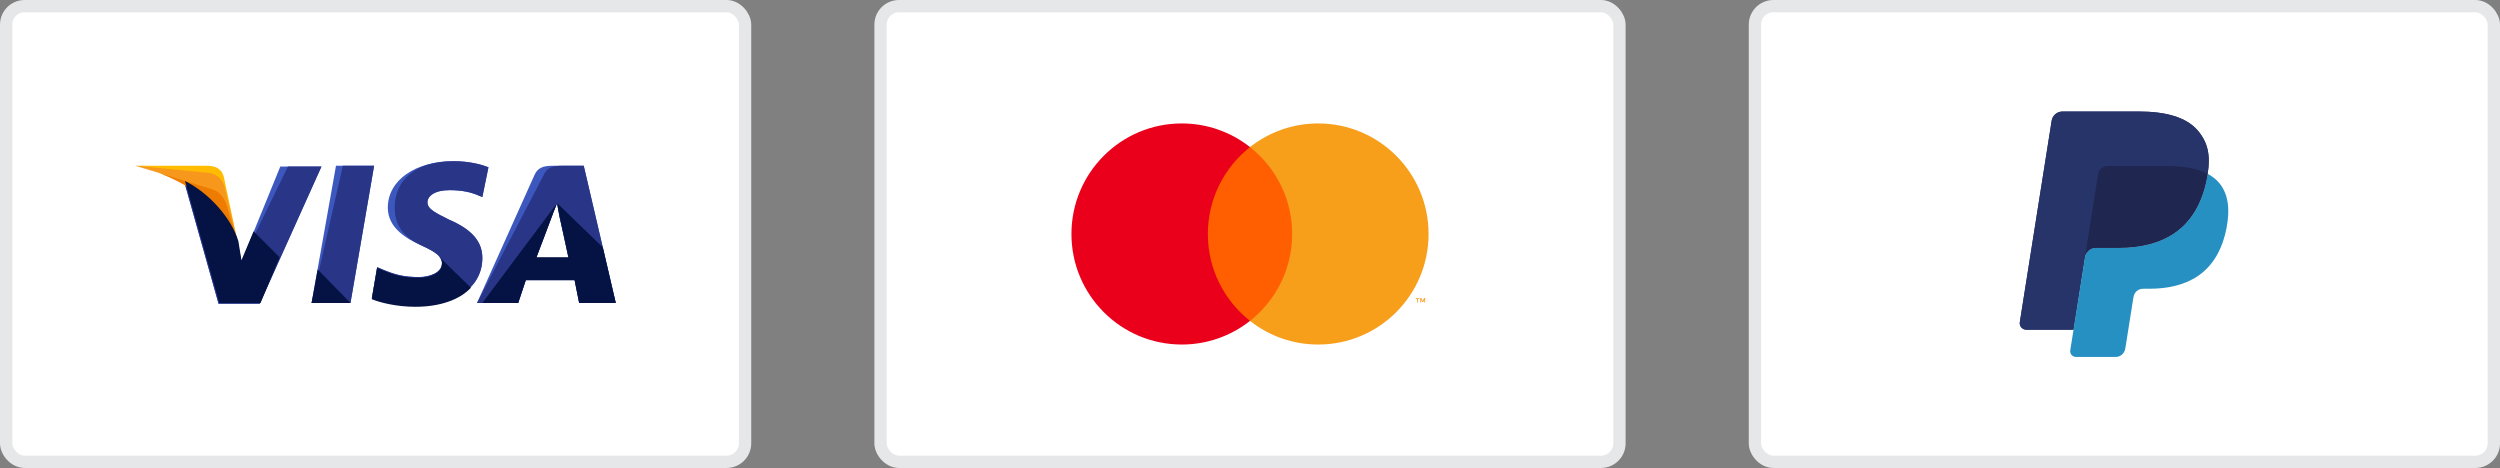 <svg width="203" height="38" viewBox="0 0 203 38" fill="none" xmlns="http://www.w3.org/2000/svg">
<rect x="0" y="0" width="203" height="38" fill="#808080" stroke="none"/>
<rect x="0.5" y="0.5" width="60" height="37" rx="1.5" fill="white"/>
<path d="M25.301 24.602L27.282 13.459H30.378L28.458 24.602H25.301Z" fill="#3C58BF"/>
<path d="M25.301 24.602L27.839 13.459H30.378L28.458 24.602H25.301Z" fill="#293688"/>
<path d="M39.662 13.583C39.043 13.335 38.052 13.088 36.814 13.088C33.719 13.088 31.49 14.636 31.49 16.864C31.49 18.535 33.038 19.402 34.276 19.959C35.514 20.517 35.886 20.888 35.886 21.383C35.886 22.126 34.895 22.497 34.029 22.497C32.79 22.497 32.109 22.312 31.057 21.878L30.624 21.693L30.19 24.231C30.933 24.54 32.295 24.85 33.719 24.85C37 24.85 39.167 23.302 39.167 20.95C39.167 19.65 38.362 18.659 36.505 17.855C35.39 17.297 34.709 16.988 34.709 16.431C34.709 15.935 35.267 15.44 36.505 15.44C37.557 15.44 38.3 15.626 38.857 15.874L39.167 15.997L39.662 13.583Z" fill="#3C58BF"/>
<path d="M39.662 13.583C39.043 13.335 38.052 13.088 36.814 13.088C33.719 13.088 32.048 14.636 32.048 16.864C32.048 18.535 33.038 19.402 34.276 19.959C35.514 20.517 35.886 20.888 35.886 21.383C35.886 22.126 34.895 22.497 34.029 22.497C32.79 22.497 32.109 22.312 31.057 21.878L30.624 21.693L30.19 24.231C30.933 24.54 32.295 24.85 33.719 24.85C37 24.85 39.167 23.302 39.167 20.95C39.167 19.65 38.362 18.659 36.505 17.855C35.39 17.297 34.709 16.988 34.709 16.431C34.709 15.935 35.267 15.44 36.505 15.44C37.557 15.44 38.3 15.626 38.857 15.874L39.167 15.997L39.662 13.583Z" fill="#293688"/>
<path d="M44.986 13.459C44.243 13.459 43.686 13.521 43.376 14.264L38.733 24.602H42.076L42.695 22.745H46.657L47.029 24.602H50L47.4 13.459H44.986ZM43.562 20.887C43.748 20.33 44.8 17.607 44.8 17.607C44.8 17.607 45.048 16.926 45.233 16.492L45.419 17.545C45.419 17.545 46.038 20.33 46.162 20.95H43.562V20.887Z" fill="#3C58BF"/>
<path d="M45.729 13.459C44.986 13.459 44.429 13.521 44.119 14.264L38.733 24.602H42.076L42.695 22.745H46.657L47.029 24.602H50L47.4 13.459H45.729ZM43.562 20.887C43.81 20.268 44.8 17.607 44.8 17.607C44.8 17.607 45.048 16.926 45.233 16.492L45.419 17.545C45.419 17.545 46.038 20.33 46.162 20.95H43.562V20.887Z" fill="#293688"/>
<path d="M19.604 21.26L19.294 19.65C18.737 17.793 16.942 15.75 14.961 14.76L17.747 24.664H21.09L26.104 13.521H22.761L19.604 21.26Z" fill="#3C58BF"/>
<path d="M19.604 21.26L19.294 19.65C18.737 17.793 16.942 15.75 14.961 14.76L17.747 24.664H21.09L26.104 13.521H23.38L19.604 21.26Z" fill="#293688"/>
<path d="M11 13.459L11.557 13.583C15.519 14.511 18.243 16.864 19.295 19.649L18.181 14.388C17.995 13.645 17.438 13.459 16.757 13.459H11Z" fill="#FFBC00"/>
<path d="M11 13.459C14.962 14.388 18.243 16.802 19.295 19.587L18.243 15.192C18.057 14.45 17.438 14.016 16.757 14.016L11 13.459Z" fill="#F7981D"/>
<path d="M11 13.459C14.962 14.388 18.243 16.802 19.295 19.587L18.552 17.173C18.367 16.43 18.119 15.688 17.252 15.378L11 13.459Z" fill="#ED7C00"/>
<path d="M22.7 20.888L20.595 18.783L19.605 21.135L19.357 19.588C18.8 17.731 17.005 15.688 15.024 14.697L17.81 24.602H21.152L22.7 20.888Z" fill="#051244"/>
<path d="M28.457 24.601L25.795 21.877L25.3 24.601H28.457Z" fill="#051244"/>
<path d="M35.577 20.764C35.824 21.011 35.948 21.197 35.886 21.445C35.886 22.188 34.896 22.559 34.029 22.559C32.791 22.559 32.11 22.373 31.058 21.94L30.624 21.754L30.191 24.292C30.934 24.602 32.296 24.911 33.719 24.911C35.7 24.911 37.31 24.354 38.239 23.364L35.577 20.764Z" fill="#051244"/>
<path d="M39.166 24.602H42.076L42.695 22.745H46.657L47.028 24.602H50L48.947 20.083L45.233 16.492L45.419 17.483C45.419 17.483 46.038 20.268 46.162 20.887H43.562C43.809 20.268 44.8 17.607 44.8 17.607C44.8 17.607 45.047 16.925 45.233 16.492" fill="#051244"/>
<rect x="0.5" y="0.5" width="60" height="37" rx="1.5" stroke="#E6E7E9"/>
<rect x="71.5" y="0.5" width="60" height="37" rx="1.5" fill="white"/>
<path d="M115.72 24.561V24.213H115.629L115.525 24.452L115.42 24.213H115.329V24.561H115.394V24.299L115.492 24.525H115.559L115.657 24.298V24.561H115.72H115.72ZM115.145 24.561V24.273H115.261V24.214H114.965V24.273H115.081V24.561H115.145H115.145Z" fill="#F79410"/>
<path d="M105.422 26.058H97.58V11.943H105.422L105.422 26.058Z" fill="#FF5F00"/>
<path d="M98.077 19C98.077 16.137 99.416 13.586 101.5 11.943C99.922 10.697 97.971 10.021 95.962 10.023C91.012 10.023 87.001 14.042 87.001 19C87.001 23.957 91.012 27.976 95.962 27.976C97.971 27.979 99.922 27.303 101.5 26.057C99.416 24.414 98.077 21.863 98.077 19Z" fill="#EB001B"/>
<path d="M116 19C116 23.957 111.988 27.976 107.039 27.976C105.029 27.979 103.078 27.303 101.5 26.057C103.584 24.413 104.923 21.863 104.923 19C104.923 16.137 103.584 13.586 101.5 11.943C103.077 10.697 105.029 10.021 107.038 10.023C111.988 10.023 116 14.042 116 19" fill="#F79E1B"/>
<rect x="71.5" y="0.5" width="60" height="37" rx="1.5" stroke="#E6E7E9"/>
<rect x="142.5" y="0.5" width="60" height="37" rx="1.5" fill="white"/>
<g clip-path="url(#clip0_4049_4428)">
<path d="M178.421 10.557C177.496 9.506 175.823 9.055 173.684 9.055H167.473C167.036 9.055 166.664 9.372 166.595 9.803L164.009 26.158C163.958 26.48 164.208 26.773 164.536 26.773H168.37L169.333 20.682L169.303 20.873C169.372 20.442 169.741 20.125 170.178 20.125H172C175.579 20.125 178.382 18.675 179.2 14.481C179.225 14.357 179.246 14.236 179.264 14.118C179.16 14.063 179.16 14.063 179.264 14.118C179.508 12.568 179.262 11.513 178.421 10.557Z" fill="#27346A"/>
<path d="M170.8 13.56C170.902 13.511 171.016 13.484 171.135 13.484H176.004C176.581 13.484 177.119 13.521 177.61 13.6C177.751 13.623 177.887 13.649 178.02 13.679C178.153 13.708 178.282 13.741 178.407 13.777C178.469 13.796 178.53 13.814 178.591 13.834C178.832 13.915 179.057 14.008 179.264 14.118C179.508 12.567 179.262 11.513 178.421 10.557C177.496 9.506 175.823 9.055 173.684 9.055H167.473C167.036 9.055 166.664 9.372 166.595 9.803L164.009 26.157C163.958 26.48 164.208 26.772 164.535 26.772H168.37L170.368 14.138C170.409 13.879 170.575 13.667 170.8 13.56Z" fill="#27346A"/>
<path d="M179.2 14.48C178.381 18.673 175.579 20.124 172 20.124H170.177C169.74 20.124 169.371 20.441 169.303 20.872L168.105 28.445C168.06 28.727 168.279 28.983 168.565 28.983H171.797C172.18 28.983 172.506 28.705 172.565 28.329L172.597 28.164L173.206 24.314L173.245 24.102C173.305 23.725 173.63 23.447 174.013 23.447H174.497C177.627 23.447 180.079 22.179 180.795 18.51C181.094 16.977 180.94 15.697 180.149 14.798C179.909 14.526 179.611 14.301 179.264 14.117C179.245 14.236 179.224 14.356 179.2 14.48Z" fill="#2790C3"/>
<path d="M178.407 13.778C178.282 13.741 178.154 13.708 178.021 13.679C177.888 13.65 177.751 13.624 177.611 13.601C177.119 13.522 176.581 13.484 176.004 13.484H171.136C171.016 13.484 170.902 13.511 170.801 13.56C170.576 13.668 170.409 13.88 170.368 14.139L169.334 20.682L169.304 20.873C169.372 20.442 169.741 20.125 170.178 20.125H172.001C175.58 20.125 178.382 18.675 179.201 14.481C179.225 14.357 179.246 14.237 179.265 14.118C179.057 14.009 178.833 13.915 178.591 13.835C178.531 13.815 178.47 13.796 178.407 13.778Z" fill="#1F264F"/>
</g>
<rect x="142.5" y="0.5" width="60" height="37" rx="1.5" stroke="#E6E7E9"/>
<defs>
<clipPath id="clip0_4049_4428">
<rect width="17" height="20" fill="white" transform="translate(164 9)"/>
</clipPath>
</defs>
</svg>

